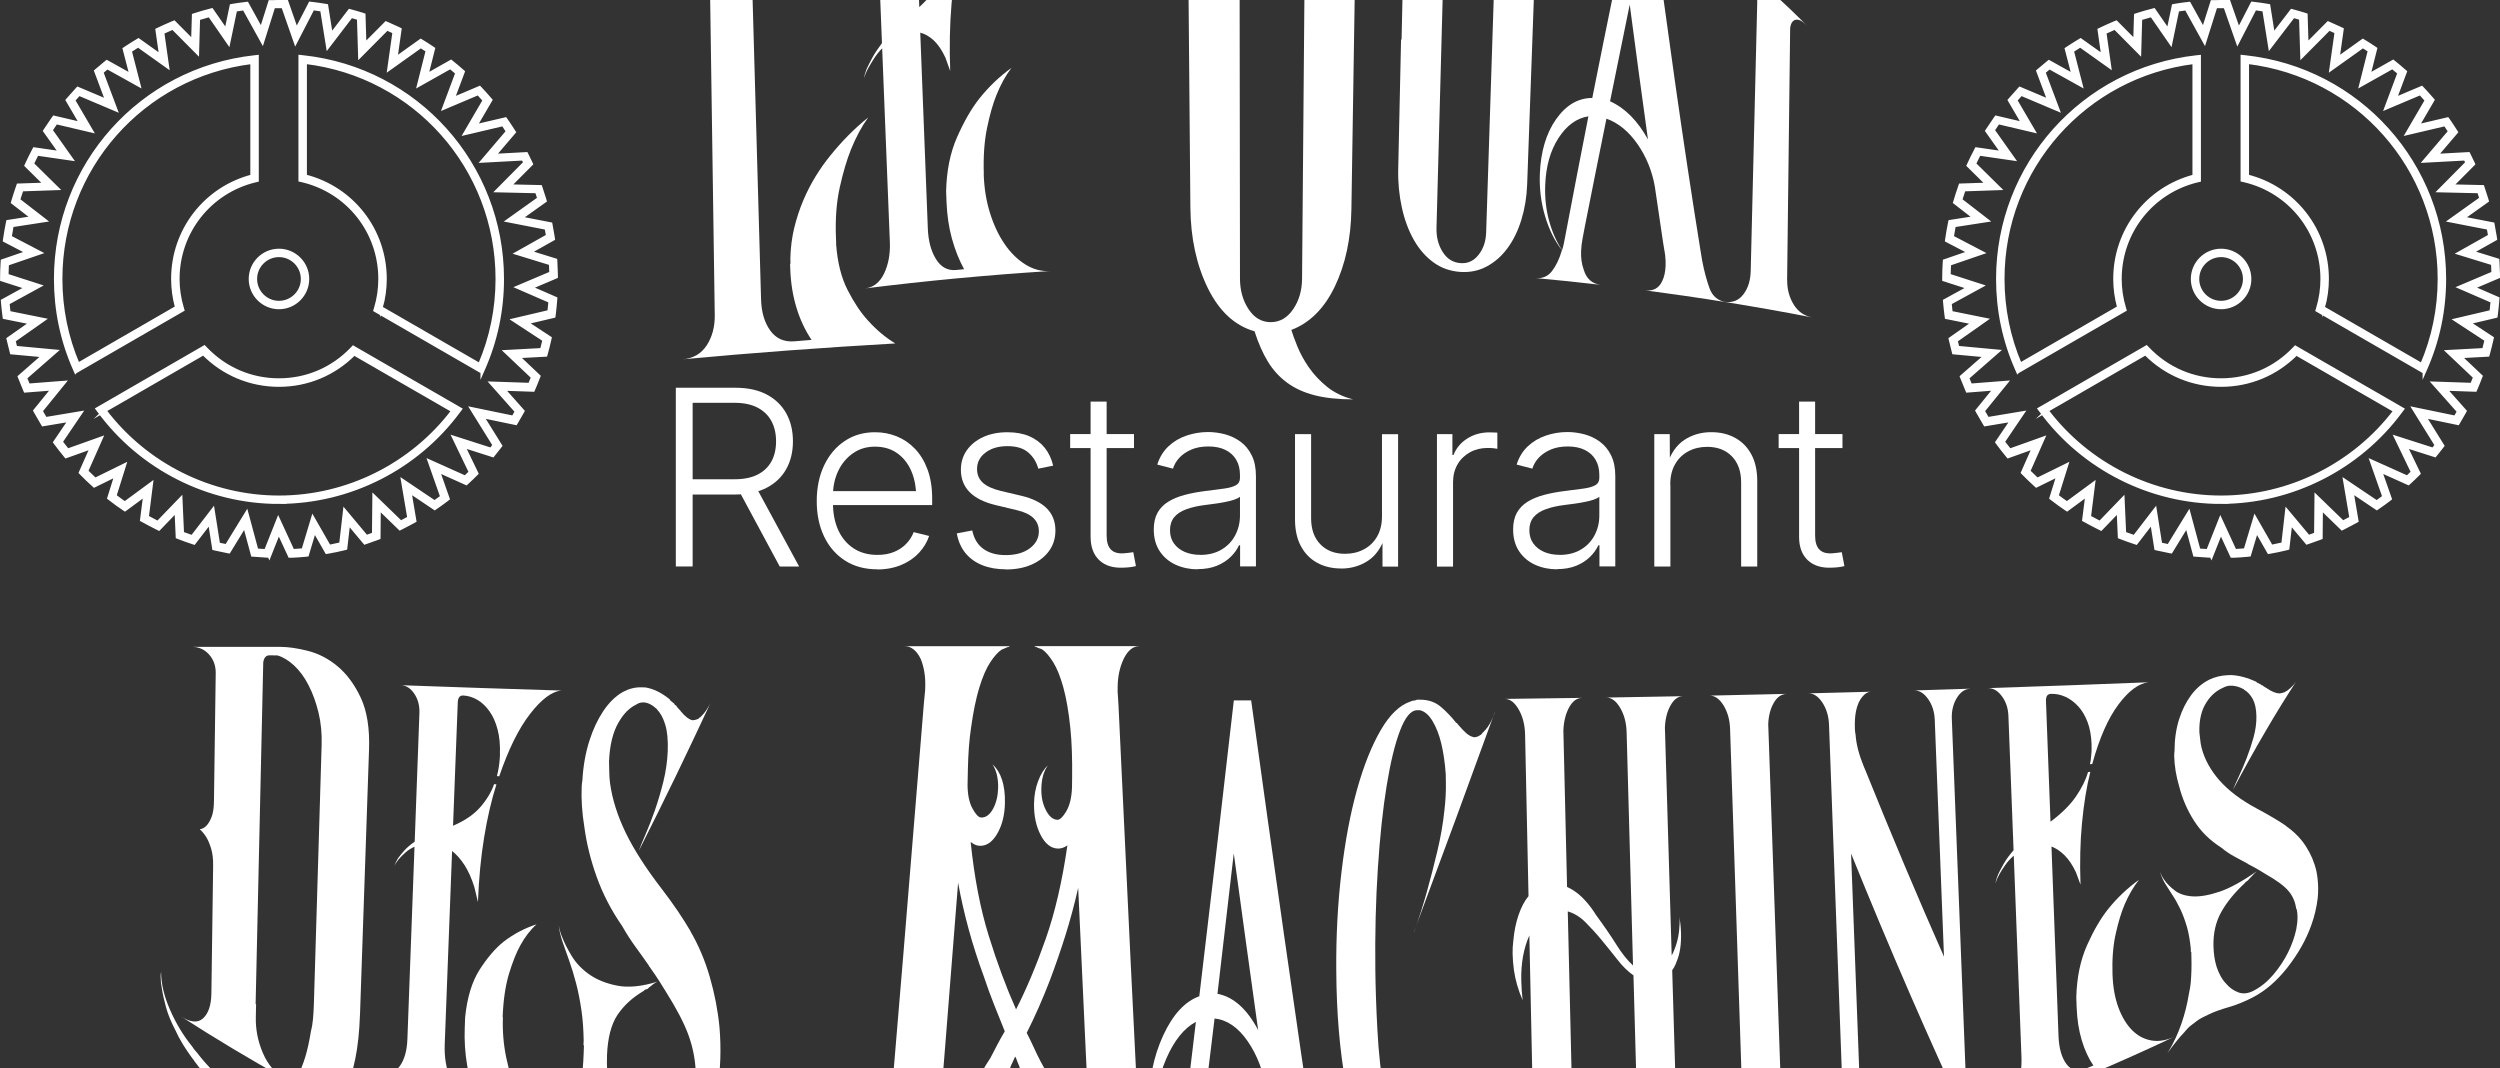 <?xml version="1.0" encoding="UTF-8"?>
<svg id="Calque_2" xmlns="http://www.w3.org/2000/svg" viewBox="0 0 386.6 165.21">
  <rect x="0" y="0" width="386.6" height="165.21" fill="#333333" stroke="none"/>
  <defs>
    <style>
      .cls-1 {
        stroke: #fff;
        stroke-miterlimit: 10;
        stroke-width: .5px;
      }

      .cls-1, .cls-2 {
        fill: #fff;
      }
    </style>
  </defs>
  <g id="Calque_1-2" data-name="Calque_1">
    <g>
      <path class="cls-1" d="M341.96,85.99h-.29c-.67-.04-1.34-.08-2.01-.14l-.28-.02-1.21-4.49-2.44,3.99-.27-.05c-.64-.12-1.23-.25-1.81-.38l-.26-.06-.63-4.01-2.42,3.15-.27-.09c-.7-.23-1.4-.48-2.07-.74l-.25-.1-.18-4.01-2.67,2.77-.26-.13c-.73-.36-1.46-.74-2.17-1.14l-.24-.13.49-3.85-3.07,2.26-.24-.16c-.67-.45-1.35-.94-2.03-1.47l-.22-.17,1.1-3.53-3.36,1.65-.2-.18c-.59-.53-1.18-1.1-1.75-1.68l-.19-.2,1.72-3.88-3.95,1.41-.18-.22c-.46-.56-.93-1.16-1.38-1.77l-.17-.23,2.31-3.41-4.14.69-.14-.23c-.33-.54-.66-1.11-.98-1.69l-.13-.24,2.74-3.38-4.24.33-.11-.26c-.24-.56-.47-1.13-.69-1.69l-.1-.26,3.71-3.25-4.92-.45-.07-.27c-.15-.55-.28-1.1-.4-1.62l-.06-.26,3.53-2.48-4.12-.83-.04-.29c-.09-.66-.16-1.34-.22-2.03l-.02-.26,3.71-2.03-3.83-1.23v-.3c0-.77.03-1.55.08-2.34l.02-.27,3.84-1.32-3.51-1.83.04-.28c.12-.82.26-1.62.41-2.37l.06-.28,3.8-.59-3.06-2.37.08-.27c.21-.71.44-1.43.69-2.14l.09-.26,4.17-.14-2.94-2.9.12-.26c.31-.68.65-1.37,1.01-2.05l.13-.25,4.01.58-2.39-3.37.15-.23c.36-.56.74-1.12,1.12-1.66l.16-.22,4.18.98-2.12-3.62.19-.22c.39-.46.81-.92,1.24-1.39l.19-.21,4.5,1.9-1.72-4.59.21-.18c.4-.35.83-.71,1.3-1.09l.21-.17,3.74,2.08-1.05-4.06.24-.16c.57-.38,1.15-.74,1.73-1.09l.23-.14,3.44,2.45-.57-4.01.27-.13c.67-.32,1.39-.64,2.12-.95l.25-.1,2.88,2.9.12-3.99.27-.09c.77-.25,1.55-.47,2.29-.66l.27-.07,2.21,3.19.8-3.83.27-.05c.6-.1,1.22-.19,1.9-.27l.27-.03,2.2,3.98,1.34-4.24h.56c.51-.03,1.02-.03,1.52-.02h.52s1.51,4.33,1.51,4.33l2.1-4.07.28.03c.63.07,1.28.17,1.98.28l.29.05.71,4.48,2.84-3.71.26.07c.54.14,1.09.31,1.69.49l.27.09.14,4.56,3.28-3.3.25.11c.51.22,1.04.46,1.64.74l.27.13-.63,4.47,3.84-2.74.23.14c.47.28.96.6,1.5.96l.24.16-1.03,4.09,3.74-2.11.21.17c.51.41,1.01.83,1.47,1.24l.21.18-1.57,4.19,4.1-1.74.19.2c.46.48.91.99,1.35,1.5l.19.22-2.34,4.01,4.61-1.08.16.22c.32.47.67.98,1.04,1.57l.16.25-3.08,3.61,4.96-.27.12.24c.18.36.36.72.53,1.09l.12.26-3.38,3.4,4.8.11.09.27c.19.54.36,1.09.53,1.64l.08.28-3.75,2.67,4.63.9.05.27c.11.56.21,1.14.31,1.77l.04.28-3.63,2.04,3.98,1.23.02.28c.04.63.06,1.29.08,2.04v.27s-3.93,1.67-3.93,1.67l3.84,1.67-.02.29c-.06.73-.13,1.47-.22,2.19l-.04.28-4.2.99,3.61,2.37-.06.27c-.16.7-.33,1.4-.52,2.09l-.08.28-4.28.23,3.21,3.04-.1.25c-.22.57-.44,1.13-.67,1.65l-.11.25-4.61-.16,3.02,3.4-.14.25c-.27.48-.54.96-.81,1.41l-.15.25-5.16-1.07,2.81,4.52-.17.22c-.28.37-.57.73-.86,1.09l-.17.21-4.51-1.44,2.03,4.2-.2.2c-.38.38-.78.77-1.23,1.18l-.2.18-4.32-1.94,1.51,4.3-.23.18c-.52.4-1.06.79-1.61,1.16l-.23.16-3.84-2.58.76,4.5-.25.14c-.59.32-1.19.64-1.79.94l-.26.13-3.21-3.11-.04,4.52-.26.1c-.56.21-1.12.41-1.66.59l-.26.09-2.52-3.01-.44,3.85-.27.07c-.82.2-1.62.37-2.39.5l-.28.05-1.89-3.3-1.11,3.71-.27.03c-.72.07-1.45.12-2.18.15h-.27s-1.69-3.65-1.69-3.65l-1.46,3.67ZM340.01,85.07c.47.04.94.07,1.41.09l1.94-4.89,2.25,4.88c.53-.03,1.06-.06,1.59-.11l1.5-4.99,2.54,4.44c.58-.11,1.18-.24,1.79-.38l.59-5.16,3.37,4.03c.36-.12.74-.26,1.11-.4l.06-5.85,4.15,4.02c.42-.21.84-.43,1.25-.66l-.98-5.79,4.95,3.33c.38-.26.75-.53,1.12-.81l-1.94-5.52,5.55,2.49c.29-.27.55-.53.81-.78l-2.59-5.38,5.77,1.85c.17-.21.34-.42.5-.64l-3.51-5.65,6.44,1.33c.17-.29.34-.59.51-.89l-3.89-4.38,5.94.2c.15-.36.3-.74.45-1.12l-4.18-3.96,5.58-.3c.13-.5.26-1,.37-1.5l-4.72-3.09,5.49-1.29c.06-.52.12-1.06.16-1.59l-5.04-2.19,5.17-2.19c-.01-.52-.03-.99-.05-1.45l-5.24-1.61,4.78-2.69c-.07-.42-.13-.81-.21-1.19l-5.95-1.16,4.81-3.43c-.11-.36-.22-.71-.34-1.06l-6.12-.14,4.3-4.34c-.09-.19-.19-.39-.28-.58l-6.31.34,3.91-4.59c-.25-.39-.48-.74-.7-1.06l-5.9,1.39,3-5.14c-.31-.35-.62-.71-.94-1.05l-5.32,2.25,2.03-5.43c-.33-.29-.67-.57-1.02-.86l-4.91,2.76,1.35-5.36c-.36-.23-.69-.45-1.01-.64l-4.94,3.52.81-5.74c-.38-.18-.74-.34-1.09-.49l-4.22,4.25-.18-5.87c-.39-.12-.76-.23-1.12-.33l-3.65,4.77-.92-5.76c-.48-.08-.93-.14-1.37-.2l-2.7,5.24-1.94-5.56c-.48-.01-.95,0-1.43,0l-1.73,5.49-2.85-5.15c-.46.06-.9.12-1.32.19l-1.07,5.13-2.96-4.28c-.56.15-1.13.31-1.7.49l-.15,5.3-3.82-3.85c-.54.23-1.06.46-1.56.7l.75,5.29-4.55-3.24c-.41.25-.83.51-1.23.78l1.37,5.32-4.91-2.73c-.3.24-.58.48-.85.71l2.19,5.82-5.71-2.42c-.29.31-.57.63-.84.94l2.78,4.75-5.48-1.29c-.27.38-.53.78-.79,1.17l3.16,4.46-5.31-.77c-.26.5-.51,1.01-.74,1.51l3.88,3.82-5.5.19c-.18.52-.35,1.05-.51,1.57l4.11,3.18-5.11.79c-.11.57-.21,1.16-.31,1.77l4.67,2.44-5.1,1.75c-.03.58-.05,1.16-.06,1.73l5.06,1.63-4.9,2.68c.04.49.09.97.15,1.45l5.4,1.09-4.62,3.25c.08.35.17.7.26,1.06l6.23.58-4.71,4.12c.15.38.3.76.46,1.13l5.54-.43-3.59,4.42c.23.41.46.81.69,1.19l5.45-.91-3.04,4.49c.33.44.67.88,1.01,1.29l5.19-1.85-2.26,5.1c.44.44.88.86,1.32,1.27l4.56-2.24-1.5,4.79c.51.39,1.02.76,1.53,1.11l4.12-3.03-.65,5.18c.54.3,1.08.58,1.63.86l3.57-3.7.24,5.36c.49.19,1,.37,1.51.54l3.22-4.19.84,5.33c.4.09.81.18,1.24.26l3.13-5.11,1.55,5.76ZM343.47,77.68c-10.94,0-21.35-5.27-27.84-14.09l-.27-.36,16.57-9.57.22.23c2.98,3.13,7,4.86,11.31,4.86s8.3-1.71,11.27-4.82l.22-.23,16.58,9.57-.27.36c-6.5,8.79-16.89,14.04-27.81,14.04ZM316.55,63.48c6.36,8.4,16.39,13.4,26.92,13.4s20.52-4.98,26.88-13.35l-15.25-8.8c-3.11,3.12-7.22,4.84-11.64,4.84s-8.57-1.73-11.68-4.88l-15.24,8.8ZM374.88,57.54l-16.56-9.56.09-.31c.45-1.47.67-3,.67-4.54,0-7.29-4.95-13.54-12.04-15.2l-.31-.07V8.74l.45.05c17.58,1.88,30.84,16.65,30.84,34.35,0,4.87-.99,9.58-2.96,14l-.18.41ZM359.27,47.6l15.23,8.79c1.8-4.2,2.71-8.65,2.71-13.26,0-17.14-12.72-31.46-29.67-33.49v17.59c7.29,1.86,12.35,8.35,12.35,15.91,0,1.51-.21,3.01-.62,4.47ZM312.03,57.49l-.18-.41c-1.95-4.4-2.93-9.1-2.93-13.94,0-17.65,13.21-32.41,30.73-34.34l.45-.05v19.14l-.31.07c-7.03,1.7-11.94,7.94-11.94,15.17,0,1.52.22,3.03.66,4.48l.09.31-16.57,9.57ZM339.29,9.65c-16.89,2.08-29.56,16.39-29.56,33.48,0,4.58.9,9.02,2.68,13.2l15.23-8.8c-.4-1.44-.6-2.92-.6-4.41,0-7.51,5.02-13.99,12.25-15.88V9.65ZM343.47,47.57c-2.44,0-4.43-1.99-4.43-4.43s1.99-4.43,4.43-4.43,4.43,1.99,4.43,4.43-1.99,4.43-4.43,4.43ZM343.47,39.51c-2,0-3.63,1.63-3.63,3.63s1.63,3.63,3.63,3.63,3.63-1.63,3.63-3.63-1.63-3.63-3.63-3.63Z"/>
      <path class="cls-1" d="M41.63,85.99h-.29c-.67-.04-1.34-.08-2.01-.14l-.28-.02-1.21-4.49-2.44,3.99-.27-.05c-.64-.12-1.23-.25-1.81-.38l-.26-.06-.63-4.01-2.42,3.15-.27-.09c-.7-.23-1.4-.48-2.07-.74l-.25-.1-.18-4.01-2.67,2.77-.26-.13c-.73-.36-1.46-.74-2.17-1.14l-.24-.13.49-3.85-3.07,2.26-.24-.16c-.67-.45-1.35-.94-2.03-1.47l-.22-.17,1.1-3.53-3.36,1.65-.2-.18c-.59-.53-1.18-1.1-1.75-1.68l-.19-.2,1.72-3.88-3.95,1.41-.18-.22c-.46-.56-.93-1.16-1.38-1.77l-.17-.23,2.31-3.41-4.14.69-.14-.23c-.33-.54-.66-1.11-.98-1.69l-.13-.24,2.74-3.38-4.24.33-.11-.26c-.24-.56-.47-1.13-.69-1.69l-.1-.26,3.71-3.25-4.92-.45-.07-.27c-.15-.55-.28-1.1-.4-1.62l-.06-.26,3.53-2.48-4.12-.83-.04-.29c-.09-.66-.16-1.34-.22-2.03l-.02-.26,3.71-2.03-3.83-1.23v-.3c0-.77.03-1.55.08-2.34l.02-.27,3.84-1.32-3.51-1.83.04-.28c.12-.82.26-1.62.41-2.37l.06-.28,3.8-.59-3.06-2.37.08-.27c.21-.71.44-1.43.69-2.14l.09-.26,4.17-.14-2.94-2.9.12-.26c.31-.68.65-1.37,1.01-2.05l.13-.25,4.01.58-2.39-3.37.15-.23c.36-.56.74-1.12,1.12-1.66l.16-.22,4.18.98-2.12-3.62.19-.22c.39-.46.81-.92,1.24-1.39l.19-.21,4.5,1.9-1.72-4.59.21-.18c.4-.35.83-.71,1.3-1.09l.21-.17,3.74,2.08-1.05-4.06.24-.16c.57-.38,1.15-.74,1.73-1.09l.23-.14,3.44,2.45-.57-4.01.27-.13c.67-.32,1.39-.64,2.12-.95l.25-.1,2.88,2.9.12-3.99.27-.09c.77-.25,1.55-.47,2.29-.66l.27-.07,2.21,3.19.8-3.83.27-.05c.6-.1,1.22-.19,1.9-.27l.27-.03,2.2,3.98,1.34-4.24h.56c.51-.03,1.02-.03,1.52-.02h.52s1.51,4.33,1.51,4.33l2.1-4.07.28.03c.63.07,1.28.17,1.98.28l.29.05.71,4.48,2.84-3.71.26.07c.54.14,1.09.31,1.69.49l.27.09.14,4.56,3.28-3.3.25.11c.51.22,1.04.46,1.64.74l.27.13-.63,4.47,3.84-2.74.23.14c.47.28.96.6,1.5.96l.24.16-1.03,4.09,3.74-2.11.21.17c.51.41,1.01.83,1.47,1.24l.21.18-1.57,4.19,4.1-1.74.19.2c.46.48.91.99,1.35,1.5l.19.22-2.34,4.01,4.61-1.08.16.22c.32.47.67.98,1.04,1.57l.16.25-3.08,3.61,4.96-.27.12.24c.18.36.36.72.53,1.09l.12.26-3.38,3.4,4.8.11.09.27c.19.54.36,1.09.53,1.64l.08.28-3.75,2.67,4.63.9.05.27c.11.56.21,1.14.31,1.77l.04.28-3.63,2.04,3.98,1.23.02.28c.04.63.06,1.29.08,2.04v.27s-3.93,1.67-3.93,1.67l3.84,1.67-.02.29c-.06.73-.13,1.47-.22,2.19l-.04.28-4.2.99,3.61,2.37-.06.27c-.16.7-.33,1.4-.52,2.09l-.08.28-4.28.23,3.21,3.04-.1.25c-.22.57-.44,1.13-.67,1.65l-.11.25-4.61-.16,3.02,3.4-.14.25c-.27.48-.54.96-.81,1.41l-.15.25-5.16-1.07,2.81,4.52-.17.22c-.28.37-.57.73-.86,1.09l-.17.21-4.51-1.44,2.03,4.2-.2.2c-.38.38-.78.77-1.23,1.18l-.2.18-4.32-1.94,1.51,4.3-.23.18c-.52.4-1.06.79-1.61,1.16l-.23.16-3.84-2.58.76,4.5-.25.14c-.59.32-1.19.64-1.79.94l-.26.13-3.21-3.11-.04,4.52-.26.1c-.56.21-1.12.41-1.66.59l-.26.09-2.52-3.01-.44,3.85-.27.07c-.82.2-1.62.37-2.39.5l-.28.05-1.89-3.3-1.11,3.71-.27.03c-.72.07-1.45.12-2.18.15h-.27s-1.69-3.65-1.69-3.65l-1.46,3.67ZM39.68,85.07c.47.04.94.07,1.41.09l1.94-4.89,2.25,4.88c.53-.03,1.06-.06,1.59-.11l1.5-4.99,2.54,4.44c.58-.11,1.18-.24,1.79-.38l.59-5.16,3.37,4.03c.36-.12.74-.26,1.11-.4l.06-5.85,4.15,4.02c.42-.21.84-.43,1.25-.66l-.98-5.79,4.95,3.33c.38-.26.75-.53,1.12-.81l-1.94-5.52,5.55,2.49c.29-.27.55-.53.81-.78l-2.59-5.38,5.77,1.85c.17-.21.34-.42.5-.64l-3.51-5.65,6.44,1.33c.17-.29.34-.59.51-.89l-3.89-4.38,5.94.2c.15-.36.3-.74.45-1.12l-4.18-3.96,5.58-.3c.13-.5.26-1,.37-1.5l-4.72-3.09,5.49-1.29c.06-.52.12-1.06.16-1.59l-5.04-2.19,5.17-2.19c-.01-.52-.03-.99-.05-1.45l-5.24-1.61,4.78-2.69c-.07-.42-.13-.81-.21-1.19l-5.95-1.16,4.81-3.43c-.11-.36-.22-.71-.34-1.06l-6.12-.14,4.3-4.34c-.09-.19-.19-.39-.28-.58l-6.31.34,3.91-4.59c-.25-.39-.48-.74-.7-1.06l-5.9,1.39,3-5.14c-.31-.35-.62-.71-.94-1.05l-5.32,2.25,2.03-5.43c-.33-.29-.67-.57-1.02-.86l-4.91,2.76,1.35-5.36c-.36-.23-.69-.45-1.01-.64l-4.94,3.52.81-5.74c-.38-.18-.74-.34-1.09-.49l-4.22,4.25-.18-5.87c-.39-.12-.76-.23-1.12-.33l-3.65,4.77-.92-5.76c-.48-.08-.93-.14-1.37-.2l-2.7,5.24-1.94-5.56c-.48-.01-.95,0-1.43,0l-1.73,5.49-2.85-5.15c-.46.06-.9.12-1.32.19l-1.07,5.13-2.96-4.28c-.56.15-1.13.31-1.7.49l-.15,5.3-3.82-3.85c-.54.23-1.06.46-1.56.7l.75,5.29-4.55-3.24c-.41.25-.83.51-1.23.78l1.37,5.32-4.91-2.73c-.3.24-.58.48-.85.71l2.19,5.82-5.71-2.42c-.29.31-.57.63-.84.94l2.78,4.75-5.48-1.29c-.27.38-.53.78-.79,1.17l3.16,4.46-5.31-.77c-.26.5-.51,1.01-.74,1.51l3.88,3.82-5.5.19c-.18.52-.35,1.05-.51,1.57l4.11,3.18-5.11.79c-.11.57-.21,1.16-.31,1.77l4.67,2.44-5.1,1.75c-.03.58-.05,1.16-.06,1.73l5.06,1.63-4.9,2.68c.04.49.09.97.15,1.45l5.4,1.09-4.62,3.25c.08.35.17.7.26,1.06l6.23.58-4.71,4.12c.15.38.3.76.46,1.13l5.54-.43-3.59,4.42c.23.41.46.81.69,1.19l5.45-.91-3.04,4.49c.33.44.67.88,1.01,1.29l5.19-1.85-2.26,5.1c.44.44.88.86,1.32,1.27l4.56-2.24-1.5,4.79c.51.39,1.02.76,1.53,1.11l4.12-3.03-.65,5.18c.54.3,1.08.58,1.63.86l3.57-3.7.24,5.36c.49.19,1,.37,1.51.54l3.22-4.19.84,5.33c.4.09.81.18,1.24.26l3.13-5.11,1.55,5.76ZM43.14,77.68c-10.94,0-21.35-5.27-27.84-14.09l-.27-.36,16.57-9.57.22.23c2.98,3.13,7,4.86,11.31,4.86s8.3-1.71,11.27-4.82l.22-.23,16.58,9.57-.27.36c-6.5,8.79-16.89,14.04-27.81,14.04ZM16.22,63.48c6.36,8.4,16.39,13.4,26.92,13.4s20.52-4.98,26.88-13.35l-15.25-8.8c-3.11,3.12-7.22,4.84-11.64,4.84s-8.57-1.73-11.68-4.88l-15.24,8.8ZM74.55,57.54l-16.56-9.56.09-.31c.45-1.47.67-3,.67-4.54,0-7.29-4.95-13.54-12.04-15.2l-.31-.07V8.74l.45.05c17.58,1.88,30.84,16.65,30.84,34.35,0,4.87-.99,9.58-2.96,14l-.18.41ZM58.94,47.6l15.23,8.79c1.8-4.2,2.71-8.65,2.71-13.26,0-17.14-12.72-31.46-29.67-33.49v17.59c7.29,1.86,12.35,8.35,12.35,15.91,0,1.51-.21,3.01-.62,4.47ZM11.7,57.49l-.18-.41c-1.95-4.4-2.93-9.1-2.93-13.94,0-17.65,13.21-32.41,30.73-34.34l.45-.05v19.14l-.31.07c-7.03,1.7-11.94,7.94-11.94,15.17,0,1.52.22,3.03.66,4.48l.09.31-16.57,9.57ZM38.96,9.65c-16.89,2.08-29.56,16.39-29.56,33.48,0,4.58.9,9.02,2.68,13.2l15.23-8.8c-.4-1.44-.6-2.92-.6-4.41,0-7.51,5.02-13.99,12.25-15.88V9.65ZM43.14,47.57c-2.44,0-4.43-1.99-4.43-4.43s1.99-4.43,4.43-4.43,4.43,1.99,4.43,4.43-1.99,4.43-4.43,4.43ZM43.14,39.51c-2,0-3.63,1.63-3.63,3.63s1.63,3.63,3.63,3.63,3.63-1.63,3.63-3.63-1.63-3.63-3.63-3.63Z"/>
      <g>
        <path class="cls-2" d="M104.51,87.61v-27.65h9.2c1.92,0,3.54.35,4.86,1.05,1.32.7,2.33,1.67,3.02,2.92.69,1.25,1.03,2.69,1.03,4.32s-.35,3.06-1.04,4.3c-.69,1.23-1.7,2.19-3.03,2.88-1.33.69-2.95,1.04-4.87,1.04h-7.72v-2.36h7.66c1.41,0,2.59-.24,3.53-.72.95-.48,1.66-1.16,2.14-2.03.48-.87.72-1.91.72-3.11s-.24-2.25-.72-3.14-1.2-1.58-2.15-2.08c-.95-.49-2.13-.74-3.54-.74h-6.49v25.31h-2.6ZM120.58,87.61l-6.72-12.49h2.95l6.77,12.49h-3.01Z"/>
        <path class="cls-2" d="M135.67,88.04c-1.92,0-3.58-.45-4.98-1.34-1.4-.9-2.49-2.14-3.25-3.73-.76-1.59-1.14-3.42-1.14-5.48s.38-3.92,1.14-5.52c.76-1.6,1.82-2.86,3.18-3.77,1.36-.91,2.92-1.36,4.69-1.36,1.19,0,2.31.21,3.37.64,1.06.43,2,1.07,2.82,1.93.82.86,1.47,1.93,1.94,3.21.47,1.28.71,2.77.71,4.48v1h-16.27v-2.15h14.92l-1.13.8c0-1.48-.26-2.8-.77-3.96-.51-1.16-1.24-2.07-2.19-2.73-.95-.66-2.08-.99-3.39-.99s-2.44.34-3.41,1.02c-.98.68-1.74,1.59-2.28,2.72-.54,1.13-.82,2.39-.82,3.78v1.21c0,1.61.28,3.01.83,4.21.56,1.2,1.35,2.13,2.38,2.8,1.03.67,2.25,1,3.65,1,.98,0,1.84-.15,2.59-.46.75-.31,1.38-.73,1.89-1.27.51-.54.89-1.13,1.14-1.79l2.39.59c-.31.94-.83,1.81-1.56,2.6-.73.79-1.64,1.42-2.74,1.88-1.1.46-2.34.7-3.72.7Z"/>
        <path class="cls-2" d="M155.56,88.04c-1.37,0-2.59-.21-3.66-.64-1.06-.43-1.93-1.05-2.61-1.88-.67-.83-1.12-1.84-1.33-3.04l2.39-.45c.26,1.26.83,2.21,1.72,2.85.88.64,2.03.96,3.44.96,1.56,0,2.8-.35,3.74-1.05.93-.7,1.4-1.57,1.4-2.62,0-.84-.29-1.53-.85-2.07-.57-.54-1.41-.94-2.52-1.2l-3.34-.8c-1.78-.43-3.12-1.1-4.01-2.01-.89-.91-1.34-2.06-1.34-3.46,0-1.14.31-2.14.93-3.02.62-.87,1.47-1.55,2.55-2.04,1.08-.49,2.32-.73,3.72-.73,1.31,0,2.45.21,3.41.63.96.42,1.75,1.02,2.37,1.79.61.77,1.04,1.69,1.29,2.75l-2.3.46c-.27-1.01-.79-1.85-1.55-2.5-.76-.66-1.83-.98-3.22-.98s-2.5.33-3.38.99c-.88.66-1.32,1.51-1.32,2.55,0,.87.3,1.57.9,2.12.6.54,1.52.96,2.76,1.26l3.21.76c1.76.42,3.07,1.08,3.94,1.97.87.89,1.31,2.02,1.31,3.4,0,1.19-.32,2.23-.97,3.14-.65.9-1.55,1.61-2.7,2.12s-2.48.76-3.99.76Z"/>
        <path class="cls-2" d="M175.36,67.12v2.17h-9.87v-2.17h9.87ZM168.64,62.1h2.49v20.73c0,.98.22,1.7.66,2.15.44.46,1.12.65,2.03.58.2-.01.43-.03.7-.07.27-.03.51-.06.73-.1l.41,2.15c-.27.07-.58.13-.91.17s-.66.06-.98.07c-1.62.09-2.88-.3-3.78-1.15-.9-.85-1.34-2.06-1.34-3.62v-20.91Z"/>
        <path class="cls-2" d="M185.23,88.04c-1.25,0-2.39-.24-3.42-.71-1.03-.47-1.86-1.17-2.47-2.09-.61-.92-.92-2.04-.92-3.37,0-1.03.2-1.89.58-2.58.39-.69.94-1.26,1.65-1.7.71-.44,1.55-.79,2.52-1.05.97-.26,2.04-.46,3.22-.61,1.16-.15,2.14-.28,2.93-.38.79-.11,1.39-.28,1.81-.52.42-.24.62-.62.62-1.12v-.45c0-.92-.19-1.7-.58-2.36-.38-.66-.94-1.16-1.66-1.52-.72-.36-1.61-.54-2.64-.54s-1.86.16-2.61.47c-.75.32-1.36.73-1.85,1.24-.48.51-.82,1.08-1.02,1.72l-2.43-.63c.37-1.15.95-2.09,1.74-2.83.79-.74,1.72-1.29,2.78-1.65,1.06-.36,2.18-.55,3.34-.55.87,0,1.74.12,2.62.35.88.24,1.68.62,2.39,1.14.72.53,1.3,1.22,1.73,2.1.44.87.66,1.95.66,3.22v13.97h-2.45v-3.27h-.17c-.29.63-.71,1.23-1.28,1.79-.57.56-1.28,1.02-2.12,1.37-.85.35-1.85.53-3,.53ZM185.6,85.81c1.27,0,2.37-.27,3.29-.82.92-.54,1.63-1.28,2.12-2.21.49-.93.74-1.95.74-3.06v-2.91c-.17.16-.46.31-.86.45-.4.14-.87.26-1.39.36-.53.11-1.06.2-1.6.27-.54.07-1.05.14-1.52.2-1.14.14-2.12.36-2.93.66-.82.3-1.44.71-1.87,1.23-.43.52-.65,1.19-.65,2s.2,1.49.61,2.06c.41.57.96,1,1.67,1.31.71.3,1.5.45,2.39.45Z"/>
        <path class="cls-2" d="M207.38,87.91c-1.39,0-2.62-.29-3.69-.88-1.08-.59-1.92-1.45-2.52-2.58-.61-1.13-.91-2.51-.91-4.13v-13.19h2.49v13.01c0,1.71.48,3.05,1.43,4.03.95.98,2.23,1.47,3.82,1.47,1.08,0,2.05-.23,2.91-.69.87-.46,1.55-1.12,2.05-1.99.5-.87.75-1.91.75-3.13v-12.69h2.49v20.48h-2.41v-4.79h.45c-.58,1.79-1.48,3.09-2.7,3.89-1.22.8-2.6,1.2-4.15,1.2Z"/>
        <path class="cls-2" d="M222.21,87.61v-20.48h2.39v3.23h.17c.41-1.05,1.11-1.9,2.12-2.54,1-.64,2.15-.96,3.45-.96.2,0,.41,0,.64.02.23.01.42.02.57.02v2.5c-.09-.02-.27-.05-.55-.08-.28-.03-.58-.05-.92-.05-1.03,0-1.95.22-2.76.67s-1.46,1.06-1.92,1.86c-.46.79-.7,1.71-.7,2.76v13.06h-2.49Z"/>
        <path class="cls-2" d="M240.8,88.04c-1.25,0-2.39-.24-3.42-.71-1.03-.47-1.86-1.17-2.47-2.09-.61-.92-.92-2.04-.92-3.37,0-1.03.2-1.89.58-2.58.39-.69.94-1.26,1.65-1.7.71-.44,1.55-.79,2.52-1.05.97-.26,2.04-.46,3.22-.61,1.16-.15,2.14-.28,2.93-.38.79-.11,1.39-.28,1.81-.52.42-.24.62-.62.62-1.12v-.45c0-.92-.19-1.7-.58-2.36-.38-.66-.94-1.16-1.66-1.52-.72-.36-1.61-.54-2.64-.54s-1.86.16-2.61.47c-.75.32-1.36.73-1.85,1.24-.48.51-.82,1.08-1.02,1.72l-2.43-.63c.37-1.15.95-2.09,1.74-2.83.79-.74,1.72-1.29,2.78-1.65,1.06-.36,2.18-.55,3.34-.55.87,0,1.74.12,2.62.35.88.24,1.68.62,2.39,1.14.72.53,1.3,1.22,1.73,2.1.44.87.66,1.95.66,3.22v13.97h-2.45v-3.27h-.17c-.29.63-.71,1.23-1.28,1.79-.57.56-1.28,1.02-2.12,1.37-.85.35-1.85.53-3,.53ZM241.17,85.81c1.27,0,2.37-.27,3.29-.82.92-.54,1.63-1.28,2.12-2.21.49-.93.74-1.95.74-3.06v-2.91c-.17.16-.46.31-.86.45-.4.14-.87.26-1.39.36-.53.11-1.06.2-1.6.27-.54.07-1.05.14-1.52.2-1.14.14-2.12.36-2.93.66-.82.3-1.44.71-1.87,1.23-.43.52-.65,1.19-.65,2s.2,1.49.61,2.06c.41.57.96,1,1.67,1.31.71.3,1.5.45,2.39.45Z"/>
        <path class="cls-2" d="M258.31,74.92v12.69h-2.49v-20.48h2.39l.02,4.79h-.45c.57-1.78,1.46-3.07,2.67-3.88,1.21-.8,2.6-1.21,4.17-1.21,1.4,0,2.63.29,3.7.88,1.07.59,1.91,1.44,2.51,2.56.61,1.12.91,2.5.91,4.15v13.19h-2.49v-13.01c0-1.71-.48-3.05-1.43-4.03-.95-.98-2.23-1.47-3.82-1.47-1.08,0-2.05.23-2.91.69-.87.46-1.55,1.12-2.05,1.99-.5.87-.75,1.91-.75,3.14Z"/>
        <path class="cls-2" d="M284.92,67.12v2.17h-9.87v-2.17h9.87ZM278.2,62.1h2.49v20.73c0,.98.22,1.7.66,2.15.44.46,1.12.65,2.03.58.2-.01.43-.03.7-.07.27-.03.51-.06.73-.1l.41,2.15c-.27.07-.58.13-.91.17s-.66.06-.98.07c-1.62.09-2.88-.3-3.78-1.15-.9-.85-1.34-2.06-1.34-3.62v-20.91Z"/>
      </g>
      <g>
        <path class="cls-2" d="M129.29,37.68c.21,2.88.8,5.25,1.78,7.16.98,1.92,2.02,3.49,3.13,4.7,1.3,1.45,2.72,2.65,4.25,3.57-11.05.63-22.01,1.44-32.85,2.45,1.6-.15,2.83-.84,3.69-2.16.85-1.31,1.26-2.88,1.24-4.63-.24-16.28-.47-32.55-.71-48.83-.02-1.13-.33-1.8-.94-1.95-.61-.15-1.33.25-2.18,1.19,3.98-4.39,8.22-8.41,12.66-12.05-.86.71-1.59,1.72-2.18,3.01-.59,1.29-.92,2.53-.97,3.72.49,17.48.99,34.97,1.48,52.45.06,1.97.52,3.54,1.41,4.79.89,1.24,2.14,1.82,3.76,1.68.88-.08,1.76-.15,2.64-.22-1.01-1.5-1.79-3.17-2.35-5.03-.56-1.86-.87-3.81-.94-5.87,0-.27-.02-.53-.03-.8.04-.07.07-.13.06-.19,0-.24-.02-.47-.02-.71.04-1.67.24-3.25.61-4.76.37-1.5.84-2.92,1.4-4.24.56-1.32,1.2-2.56,1.91-3.71.71-1.15,1.45-2.2,2.22-3.14,1.76-2.2,3.72-4.2,5.9-5.95-1,1.38-1.89,3.03-2.67,4.96-.65,1.63-1.23,3.58-1.73,5.86-.51,2.28-.7,4.85-.59,7.74.01.31.02.63.04.94Z"/>
        <path class="cls-2" d="M152.12,26.96c.08,2.18.4,4.17.98,6,.57,1.83,1.32,3.41,2.24,4.76.92,1.35,1.99,2.4,3.21,3.17,1.22.76,2.5,1.11,3.87,1.02-9.63.61-19.2,1.51-28.63,2.69,1.29-.16,2.26-.92,2.93-2.31.66-1.39.96-3,.89-4.81-.4-10-.79-20-1.19-30.01-.51.52-.94,1.07-1.3,1.64-.36.57-.65,1.06-.88,1.47-.27.5-.49,1.01-.66,1.54.08-.43.23-.91.44-1.46.22-.48.51-1.05.87-1.72.36-.67.86-1.42,1.5-2.27-.27-6.69-.53-13.38-.8-20.07-.05-1.14-.38-1.98-1-2.49-.62-.52-1.33-.55-2.12-.1,8.07-4.57,16.59-8.16,25.35-10.74-1.57.61-3.19,2.43-4.86,5.38-1.67,2.96-3.07,6.83-4.19,11.56-.12.04-.25.08-.37.12.04-.16.06-.28.06-.35,0-.07.02-.19.06-.35.11-.98.16-1.87.13-2.66,0-.07,0-.14,0-.22-.05-1.44-.27-2.65-.65-3.64-.38-.98-.89-1.74-1.5-2.26-.62-.52-1.3-.82-2.05-.9-.75-.08-1.51.05-2.28.4-.53.24-.78.74-.75,1.5.25,6.42.49,12.83.74,19.25,1.75-1.65,3.09-3.26,4.02-4.86.93-1.59,1.57-3.1,1.91-4.52.12-.04.25-.08.37-.12-.6,2.74-1.03,5.72-1.31,8.97-.28,3.25-.34,6.71-.21,10.4-.28-.79-.52-1.48-.74-2.06-.53-1.14-1.13-2.03-1.79-2.65-.66-.62-1.36-1.02-2.1-1.21.39,10.09.78,20.18,1.17,30.27.07,1.94.5,3.52,1.27,4.76.77,1.24,1.81,1.8,3.11,1.67.41-.04.82-.08,1.23-.12-.78-1.43-1.41-3.01-1.89-4.76-.48-1.75-.75-3.64-.83-5.69-.02-.53-.04-1.06-.06-1.59.07-3.2.64-5.99,1.7-8.39,1.06-2.4,2.2-4.39,3.43-5.95,1.46-1.83,3.12-3.42,4.96-4.74-.91,1.21-1.68,2.62-2.32,4.22-.55,1.36-1.03,3.06-1.45,5.11-.42,2.05-.58,4.41-.49,7.09Z"/>
        <path class="cls-2" d="M199.69,51.02c.19.63.5,1.48.93,2.54.43,1.06,1.02,2.15,1.78,3.25.76,1.1,1.7,2.1,2.82,3.01,1.12.9,2.47,1.55,4.04,1.94-2.35,0-4.35-.22-6.01-.65-1.65-.43-3.07-1.08-4.24-1.95-1.17-.87-2.16-1.95-2.95-3.25-.79-1.3-1.48-2.86-2.06-4.68-3.05-.87-5.45-3.09-7.21-6.65-1.75-3.56-2.67-7.73-2.71-12.52-.15-17.05-.29-34.09-.44-51.14-.02-2.67.25-5.22.84-7.66.58-2.43,1.44-4.58,2.59-6.4,1.15-1.83,2.54-3.28,4.17-4.33,1.63-1.05,3.49-1.55,5.55-1.48,2.06.07,3.92.7,5.57,1.85,1.65,1.16,3.03,2.69,4.13,4.58,1.1,1.89,1.93,4.06,2.5,6.51.56,2.45.82,5,.78,7.65-.26,16.9-.52,33.79-.79,50.69-.07,4.59-.93,8.57-2.56,11.97-1.63,3.4-3.88,5.64-6.75,6.73ZM191.75,43.07c0,1.81.44,3.39,1.32,4.73.88,1.34,2.01,2.01,3.42,2.02,1.41,0,2.56-.66,3.47-1.98.91-1.33,1.37-2.89,1.39-4.7.2-24.4.41-48.8.61-73.19.02-1.89-.46-3.53-1.42-4.93-.96-1.4-2.21-2.14-3.74-2.19-1.53-.05-2.77.61-3.72,1.95-.95,1.34-1.42,2.96-1.42,4.86.03,24.48.06,48.97.09,73.45Z"/>
        <path class="cls-2" d="M241.05-22.08c-.83-.35-1.55-.25-2.14.31-.6.56-.94,1.41-1.03,2.54-.57,15.92-1.14,31.84-1.72,47.75-.07,1.94-.37,3.75-.89,5.45-.52,1.7-1.23,3.16-2.13,4.38-.89,1.22-1.96,2.17-3.2,2.84-1.24.67-2.61.96-4.12.86-1.56-.11-2.93-.59-4.13-1.46-1.2-.87-2.21-2.02-3.03-3.45-.82-1.43-1.45-3.1-1.87-5.01-.42-1.91-.62-3.91-.57-5.98.15-6.68.29-13.36.44-20.04.03,0,.05,0,.08,0,.22-10.21.45-20.43.67-30.64.03-1.3-.27-2.5-.89-3.59-.63-1.08-1.38-1.71-2.26-1.86,4.28.74,8.52,1.71,12.71,2.91-.81-.23-1.53-.01-2.13.66-.61.68-.98,1.61-1.12,2.79-.53,19.61-1.05,39.22-1.58,58.83-.04,1.44.28,2.69.96,3.76.68,1.07,1.6,1.64,2.77,1.72,1.12.08,2.04-.35,2.78-1.29.74-.94,1.13-2.1,1.17-3.5.61-18.95,1.23-37.9,1.84-56.85.04-1.25-.22-2.43-.8-3.55-.57-1.11-1.29-1.81-2.15-2.07,4.17,1.26,8.29,2.74,12.32,4.45Z"/>
        <path class="cls-2" d="M263.21,40.24c.32,1.68.71,3.13,1.16,4.36.45,1.23,1.32,1.93,2.58,2.13-4.17-.67-8.37-1.28-12.6-1.84,1.28.17,2.18-.31,2.7-1.43.31-.64.48-1.43.52-2.37.02-.5,0-1.07-.08-1.71-.1-.58-.19-1.17-.29-1.76-.02-.13-.04-.26-.06-.39-.42-2.77-.83-5.57-1.24-8.4-.43-2.42-1.32-4.59-2.67-6.54-1.35-1.94-2.95-3.28-4.81-3.94-1.11,5.46-2.22,11.02-3.34,16.68-.12.63-.24,1.27-.36,1.9-.12.67-.2,1.31-.22,1.93-.04,1.03.09,1.97.4,2.83.42,1.43,1.31,2.2,2.65,2.36-3.35-.39-6.71-.74-10.09-1.05,1.06.1,1.91-.26,2.54-1.08.63-.81,1.15-1.89,1.54-3.24-1.11-1.4-1.98-3.14-2.6-5.22-.63-2.08-.9-4.27-.82-6.55.13-3.41.96-6.27,2.51-8.47,1.55-2.2,3.42-3.29,5.6-3.29,2.17-10.92,4.33-21.45,6.46-31.55.87.48,1.73.98,2.58,1.48,2.49,19,4.99,36.89,7.65,53.38.1.59.19,1.18.29,1.77ZM245.62,17.99c-1.8.28-3.35,1.4-4.61,3.35-1.27,1.95-1.96,4.42-2.06,7.32-.07,1.91.13,3.74.6,5.47.47,1.73,1.14,3.25,2.01,4.55.11-.33.19-.64.25-.91.06-.27.12-.58.18-.92,1.21-6.4,2.43-12.69,3.64-18.86ZM248.97,15.66c2.37,1.06,4.31,3.07,5.87,5.9-.95-6.79-1.88-13.74-2.82-20.85-1.01,4.89-2.02,9.88-3.04,14.95Z"/>
        <path class="cls-2" d="M276.37,43.31c-.02,1.37.31,2.64.99,3.76.68,1.12,1.65,1.78,2.89,2.02-4.51-.88-9.06-1.68-13.65-2.42,1.27.2,2.26-.19,2.99-1.14.73-.95,1.1-2.14,1.14-3.62.34-13.86.68-27.72,1.01-41.57.02-.93-.22-1.95-.73-3.07-.51-1.12-1.12-1.99-1.85-2.57,3.54,2.84,6.95,5.91,10.21,9.21-.67-.68-1.23-.96-1.7-.85-.47.11-.75.55-.84,1.29-.16,12.99-.31,25.98-.47,38.96Z"/>
      </g>
      <g>
        <path class="cls-2" d="M55.66,157.01c-.17,5.06-.96,8.99-2.35,11.65-1.39,2.66-3.08,4.35-5.06,5.08-1.99.73-4.12.66-6.39-.15-1.56-.53-3.06-1.3-4.5-2.28-.66-.44-1.29-.93-1.89-1.45-.82-.68-1.57-1.37-2.24-2.07-.67-.71-1.3-1.4-1.9-2.08-.04-.08-.09-.14-.13-.17-.04-.03-.09-.09-.13-.17-.26-.28-.45-.52-.58-.72-.13-.17-.26-.33-.39-.5-.04-.03-.06-.07-.06-.12-.21-.25-.4-.5-.55-.73-.15-.23-.31-.46-.48-.68-.47-.68-.92-1.42-1.35-2.21-.09-.16-.16-.31-.22-.45-.06-.14-.14-.29-.22-.45-.73-1.39-1.24-2.62-1.54-3.72-.3-1.1-.52-2.07-.65-2.92-.13-.66-.19-1.27-.19-1.85,0-.24.02-.49.07-.75,0,1.82.45,3.75,1.36,5.83.9,2.08,2.04,3.99,3.41,5.68.04.08.09.13.13.16.02.04.04.08.06.12.13.19.27.36.42.52.15.15.29.32.42.52.69.88,1.46,1.75,2.33,2.6,1.08,1.05,2.21,1.97,3.39,2.75.35.18.67.34.95.5.29.16.58.28.89.37.84.37,1.66.55,2.47.54.18,0,.35-.02.51-.03.16-.02.33-.03.51-.04.23-.04.44-.08.65-.13.2-.05.42-.13.65-.23,1.14-.56,2.15-1.62,3.02-3.2.87-1.58,1.53-3.8,1.98-6.63.16-.6.27-1.26.34-1.99.07-.73.11-1.52.14-2.36.4-13.37.8-26.75,1.2-40.12.05-1.74-.11-3.4-.49-4.96-.38-1.56-.89-2.96-1.53-4.2-.63-1.24-1.38-2.26-2.25-3.07-.87-.8-1.73-1.31-2.58-1.55-.41,0-.82,0-1.22-.01-.53,0-.85.36-.96,1.08-.39,17.61-.78,35.23-1.18,52.84.02.01.04.02.07.03-.01.67-.03,1.34-.04,2.01-.04,1.9.32,3.73,1.09,5.53.77,1.8,1.91,3.15,3.43,4-5.46-3.04-10.84-6.26-16.12-9.67,1.47.95,2.62,1.07,3.45.31.82-.75,1.25-2.04,1.28-3.82.09-6.57.18-13.13.27-19.7.02-1.1-.09-2.01-.31-2.73-.22-.72-.47-1.3-.74-1.75-.32-.51-.66-.92-1.02-1.23.37-.05.72-.23,1.04-.56.28-.29.54-.72.78-1.32.24-.59.37-1.44.38-2.54.09-6.57.18-13.13.27-19.7.02-1.15-.33-2.13-1.04-2.92-.71-.79-1.59-1.17-2.65-1.17,4.54,0,9.07,0,13.61,0,1.25,0,2.69.2,4.34.62,1.64.42,3.18,1.21,4.6,2.4,1.42,1.19,2.62,2.81,3.58,4.87.96,2.06,1.38,4.73,1.27,7.96l-1.4,41.09Z"/>
        <path class="cls-2" d="M77.77,157.27c-.08,2.15.09,4.23.51,6.26.42,2.03,1.03,3.89,1.83,5.58.8,1.69,1.76,3.17,2.9,4.4,1.13,1.23,2.36,2.08,3.7,2.51-9.45-3.05-18.76-6.52-27.9-10.41,1.25.53,2.24.3,2.98-.7.74-1,1.15-2.42,1.21-4.21.37-9.92.73-19.84,1.1-29.76-.53.24-1,.53-1.39.88-.39.35-.71.67-.96.95-.3.34-.55.71-.75,1.13.11-.37.29-.76.54-1.17.25-.34.57-.74.97-1.19.4-.45.94-.91,1.62-1.39.24-6.63.49-13.27.73-19.9.04-1.13-.22-2.12-.79-2.97-.57-.85-1.26-1.29-2.07-1.32,8.28.3,16.56.58,24.86.83-1.49.1-3.13,1.34-4.89,3.61-1.77,2.28-3.36,5.51-4.77,9.65-.12-.01-.24-.02-.36-.04.05-.14.08-.24.08-.31,0-.07.03-.18.08-.31.18-.91.28-1.76.31-2.54,0-.07,0-.14,0-.21.05-1.42-.06-2.69-.36-3.82-.29-1.12-.71-2.07-1.26-2.83-.54-.77-1.17-1.36-1.87-1.77-.7-.41-1.44-.63-2.2-.67-.53-.02-.8.35-.83,1.1-.24,6.35-.48,12.69-.73,19.04,1.8-.76,3.2-1.72,4.2-2.86,1-1.14,1.72-2.34,2.15-3.57.12.01.24.03.36.04-.77,2.41-1.4,5.14-1.9,8.17-.5,3.04-.82,6.37-.96,10.02-.21-.89-.39-1.67-.56-2.33-.43-1.35-.93-2.48-1.52-3.39-.59-.91-1.23-1.63-1.92-2.17-.38,9.98-.76,19.96-1.14,29.95-.07,1.92.22,3.66.87,5.22.65,1.57,1.61,2.6,2.88,3.07.4.15.8.29,1.2.44-.65-1.74-1.14-3.56-1.47-5.48-.33-1.92-.46-3.88-.38-5.91.02-.52.04-1.05.06-1.57.31-3.08,1.06-5.53,2.25-7.39,1.2-1.86,2.44-3.31,3.72-4.32,1.53-1.18,3.22-2.07,5.07-2.67-.95.85-1.78,1.93-2.5,3.24-.62,1.11-1.2,2.58-1.76,4.41-.55,1.83-.88,4.06-.98,6.72Z"/>
        <path class="cls-2" d="M106.74,143.96c1.28,2.2,2.29,4.58,3.03,7.15.74,2.56,1.24,5.14,1.49,7.73.14,1.67.18,3.28.13,4.83-.03.9-.08,1.71-.16,2.44-.28,2.33-.71,4.34-1.31,6.01-.98,2.91-2.46,5.14-4.42,6.68-1.76,1.34-3.68,1.71-5.76,1.13-1.35-.38-2.72-.96-4.1-1.76-1.38-.79-2.48-1.31-3.3-1.55-.36-.11-.72-.22-1.08-.32-.38-.12-.77-.16-1.16-.12-.15.03-.31.04-.47.03-.17-.01-.33,0-.47.02-.29.06-.51.15-.66.25-.1-.03-.15,0-.15.07-.93.32-1.92.83-2.96,1.54,0-.08.03-.1.08-.09.95-.89,1.76-2.05,2.42-3.49.66-1.43,1.17-3.02,1.53-4.76.22-.78.37-1.47.44-2.06.2-1.55.34-3.17.4-4.84.01-.38.03-.76.04-1.14-.02-.04-.05-.09-.07-.13,0-.23.02-.46.03-.68-.03-1.69-.14-3.21-.33-4.56-.23-1.58-.51-3.02-.85-4.31-.34-1.29-.69-2.44-1.06-3.47-.37-1.02-.71-1.97-1.01-2.86-.3-.89-.51-1.75-.62-2.6.16.78.36,1.42.58,1.91.31.81.79,1.75,1.44,2.83.66,1.08,1.56,2.03,2.71,2.84,1.15.81,2.59,1.4,4.32,1.74,1.68.33,3.75.15,6.2-.61-.25.12-.47.26-.67.42-.2.16-.43.34-.67.53-.1.14-.23.22-.37.23-.15.01-.27.09-.37.23-1.74,1.02-3.09,2.25-4.07,3.72-.98,1.47-1.51,3.54-1.62,6.23-.06,1.62.03,3.19.26,4.73.12.73.28,1.52.49,2.35.21.84.49,1.7.85,2.58.49,1.31,1.1,2.52,1.84,3.63.74,1.11,1.57,1.8,2.48,2.05,1.26.34,2.4.19,3.42-.47,1.03-.66,1.89-1.62,2.6-2.87.7-1.25,1.23-2.73,1.59-4.45.18-.94.29-1.89.32-2.86.03-.73,0-1.42-.07-2.09,0-.08-.02-.13-.07-.14-.08-1.89-.46-3.75-1.12-5.58-.67-1.83-1.83-4.06-3.48-6.68-.05-.09-.32-.54-.83-1.34-.51-.81-1.08-1.66-1.73-2.57-.05,0-.07-.05-.07-.13-.69-.99-1.39-1.98-2.11-2.96-.71-.98-1.39-2.03-2.02-3.15-1.7-2.46-3.01-4.99-3.95-7.62-.94-2.62-1.57-5.19-1.91-7.74-.35-2.16-.49-4.22-.41-6.18.01-.3.05-.64.11-1.01.13-2.26.5-4.31,1.1-6.17.55-1.71,1.25-3.21,2.12-4.52.87-1.3,1.86-2.29,3-2.95.93-.51,1.9-.77,2.91-.74.19,0,.38,0,.58.01,1.24.19,2.52.8,3.82,1.87,0,.08.02.12.07.12.02.04.05.08.07.12.05,0,.08.02.11.06.02.04.06.06.11.06.02.04.05.08.07.12.02,0,.05,0,.07,0,.04.08.09.12.14.12.02.04.05.08.07.12.02.04.05.08.07.12.05,0,.08.02.11.06.02.04.06.06.11.06,0,.08.02.12.07.12.02.04.05.08.07.12.09.08.15.15.17.19.02.04.08.1.17.19.05,0,.12.08.21.25.69.82,1.3,1.29,1.83,1.38.19,0,.48-.06.87-.21.1-.16.2-.24.3-.23.4-.39.74-.8,1.02-1.24.28-.44.47-.77.58-1.01-1.77,3.79-3.54,7.53-5.31,11.2-1.93,3.98-3.86,7.88-5.79,11.69.21-.6.56-1.44,1.04-2.54.47-1.09.96-2.33,1.44-3.7.48-1.38.92-2.86,1.32-4.46.39-1.59.62-3.19.68-4.77.06-1.66-.07-3.02-.39-4.06-.32-1.04-.74-1.81-1.25-2.3,0-.08-.02-.12-.07-.12-.7-.65-1.38-.99-2.05-1.01-.39-.01-.75.09-1.09.32-1.08.51-2,1.44-2.77,2.8-.87,1.5-1.36,3.51-1.46,6.03.02.62.04,1.17.04,1.67,0,.5.04,1.06.12,1.68.34,2.49,1.15,5.03,2.42,7.66,1.28,2.63,3.13,5.51,5.58,8.69,1.76,2.29,3.23,4.46,4.42,6.49Z"/>
        <path class="cls-2" d="M180.2,209.77c1.44,4.42,3.18,7.62,5.21,9.58,1.47,1.49,3.02,2.24,4.65,2.25.61,0,1.22-.09,1.83-.27-1.83,1.64-3.69,2.44-5.58,2.41-.08,0-.15,0-.23,0-3.01-.06-5.83-1.9-8.45-5.49-2.62-3.59-4.71-8.35-6.26-14.25-.54-2.21-.99-4.53-1.37-6.95-.38-2.42-.65-4.95-.82-7.59-.02-.36-.04-.73-.06-1.09,0-.05,0-.09,0-.14-.82-17.01-1.62-33.99-2.39-50.93-.57,2.51-1.22,4.94-1.96,7.3-.74,2.36-1.55,4.69-2.41,6.98-1.12,2.91-2.32,5.63-3.59,8.14.38.74.74,1.48,1.08,2.22.33.74.69,1.48,1.08,2.22.96,1.68,1.81,3.44,2.53,5.29.72,1.85,1.26,4,1.63,6.46.07.41.14.82.21,1.23-.74-.68-1.55-1.27-2.44-1.79-.79-.51-1.69-.97-2.7-1.41-1.01-.43-2.11-.7-3.3-.8-1.19-.1-2.3-.01-3.32.25-1.02.26-1.93.58-2.73.94-.9.36-1.73.8-2.48,1.34.08-.39.16-.78.25-1.17.44-2.35,1.07-4.37,1.86-6.07.8-1.7,1.71-3.31,2.72-4.83.36-.68.72-1.37,1.07-2.06.36-.68.74-1.37,1.15-2.06-.52-1.29-1.06-2.64-1.63-4.06-.57-1.42-1.1-2.9-1.62-4.45-1.78-4.83-3.1-9.65-3.97-14.47-1.32,16.9-2.66,33.72-4.03,50.45-.1,1.04-.19,2.09-.29,3.13-.06.61-.1,1.17-.11,1.7-.05,2.28.23,4.31.84,6.08.75,2.23,1.98,3.48,3.68,3.72-6.11-.86-12.19-1.91-18.23-3.14,1.69.34,3.08-.42,4.17-2.31,1.1-1.88,1.75-4.3,1.98-7.22.1-1.03.2-2.06.3-3.09,2.18-25.48,4.31-51.18,6.4-77.09.06-.66.13-1.31.19-1.97,0-.22.01-.44.02-.66.04-1.57-.2-2.97-.7-4.2-.64-1.31-1.47-1.97-2.47-1.97h16.34c-.1,0-.17.02-.22.07-.05.05-.12.07-.22.07-.39.18-.7.31-.94.4-.54.36-1.11,1-1.73,1.93-.62.93-1.18,2.24-1.7,3.92-.51,1.68-.94,3.76-1.28,6.23-.28,1.85-.44,4.02-.49,6.49-.02.8-.03,1.59-.05,2.39.02,1.51.27,2.71.77,3.61.49.9.93,1.36,1.32,1.38.73.03,1.34-.42,1.85-1.34.5-.92.76-2,.79-3.25.03-1.51-.27-2.72-.88-3.63,1.33,1.19,1.98,3.17,1.93,5.93-.03,1.87-.42,3.46-1.18,4.77-.75,1.31-1.67,1.94-2.74,1.89-.24-.01-.47-.06-.69-.16-.22-.1-.45-.24-.69-.43.57,5.52,1.5,10.36,2.8,14.52,1.29,4.17,2.7,7.96,4.22,11.37,1.63-3.2,3.16-6.84,4.59-10.91,1.43-4.07,2.55-8.89,3.35-14.45-.25.17-.49.3-.74.38-.24.08-.49.12-.73.11-1.07-.03-1.96-.73-2.67-2.1-.71-1.37-1.05-2.99-1.02-4.87.02-1.25.23-2.41.64-3.48.4-1.07.9-1.86,1.49-2.39-.64.89-.98,2.09-1,3.61-.02,1.26.22,2.36.72,3.32.5.96,1.08,1.44,1.77,1.46.39,0,.84-.43,1.37-1.32.52-.89.82-2.1.88-3.63,0-.5.01-.99.02-1.49.04-2.97-.05-5.54-.27-7.71-.26-2.52-.62-4.62-1.08-6.29-.46-1.67-.98-2.97-1.57-3.92-.59-.94-1.14-1.59-1.66-1.95-.14-.09-.3-.16-.47-.2-.17-.04-.32-.11-.46-.2-.1,0-.17-.02-.21-.07-.05-.04-.1-.07-.14-.07h16.27c-1.01,0-1.83.68-2.47,2.04-.59,1.27-.89,2.71-.9,4.35,0,.23,0,.45,0,.68.04.68.08,1.36.13,2.04,1.23,26.45,2.51,52.98,3.85,79.56.23,3.28.51,6.24.84,8.89.14,1.28.31,2.49.5,3.63.19,1.14.41,2.22.66,3.23.25,1.01.48,1.95.7,2.82.22.87.46,1.72.71,2.55ZM156.9,169.81c.99.08,1.49-.33,1.51-1.23.01-.89-.26-2.17-.83-3.82-.1-.18-.19-.42-.29-.69-.1-.28-.19-.51-.29-.69-.1.17-.2.39-.31.65-.1.26-.21.48-.31.65-.62,1.56-.94,2.79-.95,3.68-.02.89.47,1.38,1.46,1.46Z"/>
        <path class="cls-2" d="M204.19,183.14c.41,2.44.89,4.54,1.43,6.29.54,1.75,1.49,2.6,2.84,2.53-4.46.22-8.93.34-13.4.39,1.36-.01,2.28-.9,2.78-2.63.3-1.01.45-2.19.44-3.56,0-.73-.06-1.55-.16-2.46-.13-.82-.25-1.63-.38-2.45-.03-.18-.05-.36-.08-.55-.56-3.86-1.12-7.73-1.67-11.59-.55-3.27-1.57-5.97-3.06-8.11-1.48-2.14-3.19-3.3-5.11-3.5-.93,7.74-1.87,15.47-2.81,23.19-.1.86-.21,1.73-.31,2.59-.1.91-.16,1.77-.16,2.59,0,1.36.17,2.6.51,3.7.49,1.83,1.45,2.76,2.85,2.77-3.51-.04-7.03-.13-10.54-.27,1.1.05,1.97-.49,2.61-1.61.63-1.11,1.13-2.58,1.49-4.39-1.19-1.67-2.14-3.79-2.85-6.36-.71-2.57-1.05-5.3-1.03-8.21.03-4.36.8-8.15,2.3-11.39,1.5-3.24,3.36-5.25,5.58-6.05,1.82-15.23,3.6-30.49,5.34-45.75.89,0,1.78,0,2.68,0,3.32,24.14,6.77,48.26,10.32,72.24.13.86.26,1.72.39,2.58ZM184.93,158.02c-1.83.98-3.36,2.88-4.59,5.72-1.23,2.84-1.86,6.11-1.88,9.83-.02,2.45.24,4.76.78,6.91.54,2.15,1.27,4.02,2.22,5.59.1-.45.18-.86.23-1.22.05-.36.1-.77.16-1.22,1.04-8.53,2.07-17.06,3.08-25.61ZM188.27,153.68c2.46.47,4.56,2.33,6.29,5.61-1.27-9.1-2.53-18.21-3.77-27.33-.83,7.24-1.67,14.48-2.52,21.72Z"/>
        <path class="cls-2" d="M218.66,144.14c.76-2.1,1.44-4.24,2.04-6.42.51-1.82,1.03-3.83,1.56-6.05.53-2.22.9-4.35,1.11-6.42.17-1.44.25-2.87.22-4.31,0-.4-.01-.81-.02-1.21-.12-1.79-.36-3.37-.69-4.76-.34-1.38-.79-2.54-1.36-3.48-.57-.94-1.21-1.49-1.94-1.66-.14,0-.29,0-.43,0-.97,0-1.84,1.05-2.64,3.13-.8,2.08-1.49,4.94-2.08,8.56-.59,3.62-1.04,7.88-1.36,12.77-.32,4.89-.45,10.1-.39,15.62.03,2.71.13,5.83.32,9.35.18,3.52.57,7.03,1.15,10.53.58,3.5,1.41,6.73,2.5,9.68,1.08,2.96,2.53,5.13,4.35,6.52,1.87,1.29,3.97,1.82,6.32,1.58.95-.09,1.84-.32,2.68-.68-2.2,2.47-4.61,3.83-7.21,4.07-1.95.18-3.88-.61-5.78-2.37-1.9-1.76-3.61-4.39-5.14-7.89-1.53-3.5-2.77-7.82-3.73-12.96-.96-5.14-1.46-11.03-1.5-17.65-.04-5.36.23-10.45.81-15.27.57-4.82,1.38-9.07,2.41-12.76,1.03-3.68,2.25-6.73,3.65-9.14,1.4-2.41,2.94-3.89,4.62-4.44.19-.09.36-.14.5-.14.14,0,.31-.05.5-.14.14,0,.29,0,.43,0,1.3-.01,2.39.36,3.27,1.12.88.75,1.66,1.57,2.35,2.46.1,0,.19.09.29.26.44.53.86.97,1.25,1.32.39.35.81.57,1.24.65.34,0,.7-.14,1.08-.42.09-.09.15-.16.18-.2.02-.05.08-.11.18-.2.47-.45.87-1.02,1.2-1.69.32-.67.53-1.18.62-1.54-1.97,5.4-3.96,10.83-5.96,16.31-2.19,5.92-4.39,11.89-6.62,17.87Z"/>
        <path class="cls-2" d="M259.41,177.27c.07,2.28.49,4.18,1.28,5.67.79,1.5,1.84,2.1,3.17,1.82-4.81,1.03-9.64,1.95-14.49,2.77,1.34-.23,2.35-1.25,3.05-3.05.69-1.8,1.01-3.85.94-6.17-.25-9.16-.5-18.32-.76-27.48-.85-.59-1.67-1.39-2.45-2.39-.79-1-1.59-2.01-2.43-3.02-.83-1.01-1.68-1.94-2.53-2.79-.85-.85-1.77-1.41-2.75-1.69.31,12.96.61,25.92.92,38.88.06,2.36.47,4.33,1.26,5.92.78,1.59,1.85,2.27,3.18,2.05-4.85.8-9.72,1.49-14.61,2.08,1.35-.16,2.37-1.16,3.08-2.97.71-1.81,1.04-3.91.99-6.29-.25-11.98-.5-23.97-.76-35.95-.89,2-1.31,4.33-1.25,6.98.02.97.09,1.98.21,3.04-.67-1.54-1.12-3.1-1.35-4.68-.12-.87-.18-1.71-.2-2.51-.01-.71.02-1.37.11-2,.12-1.42.39-2.75.8-3.97.42-1.22.93-2.2,1.55-2.94-.18-8.33-.35-16.65-.53-24.98-.03-1.5-.36-2.79-.99-3.89-.63-1.09-1.35-1.64-2.17-1.63,4-.05,7.99-.1,11.99-.16-.82.01-1.49.5-2.02,1.47-.53.97-.83,2.15-.89,3.55.19,8.07.38,16.14.57,24.22.84.38,1.59.9,2.27,1.55.67.65,1.32,1.43,1.92,2.33.08.12.15.25.23.37,1.26,1.72,2.33,3.27,3.2,4.66.87,1.39,1.73,2.46,2.58,3.23-.33-12.03-.66-24.06-.99-36.09-.04-1.45-.38-2.71-1.01-3.77-.63-1.06-1.36-1.59-2.17-1.57,3.97-.06,7.94-.13,11.91-.21-.77.01-1.42.49-1.94,1.43-.53.94-.82,2.09-.87,3.44.35,11.74.7,23.48,1.05,35.22.07-.13.14-.27.21-.4.6-1.34.92-2.68.98-4.04.04-.34.05-.68.04-1.02-.01-.34-.04-.67-.1-1,.18,1.08.28,2.04.31,2.88.06,1.85-.17,3.35-.67,4.51-.18.53-.41.98-.69,1.35.27,9.08.54,18.16.81,27.24Z"/>
        <path class="cls-2" d="M275.6,173.96c.08,2.18.51,3.98,1.29,5.37.78,1.39,1.83,1.91,3.14,1.56-4.75,1.26-9.53,2.42-14.33,3.48,1.32-.29,2.32-1.33,3-3.11.68-1.77.98-3.76.91-5.99-.69-20.86-1.38-41.72-2.07-62.58-.05-1.4-.39-2.6-1.02-3.62-.64-1.02-1.36-1.52-2.18-1.5,3.99-.08,7.98-.17,11.97-.27-.82.02-1.49.48-2.01,1.38-.52.9-.81,2.01-.86,3.3.72,20.66,1.44,41.32,2.16,61.97Z"/>
        <path class="cls-2" d="M304.67,106.51c-.82.03-1.5.5-2.07,1.42-.56.93-.82,2.01-.77,3.24.81,20.76,1.62,41.52,2.43,62.28-5.94-12.65-11.97-26.55-18.01-41.46.49,13.04.98,26.07,1.47,39.11.08,2.1.51,3.78,1.28,5.04.78,1.26,1.81,1.69,3.11,1.29-3.62,1.11-7.26,2.16-10.91,3.14,1.31-.35,2.29-1.41,2.96-3.14.67-1.73.96-3.65.88-5.76-.73-19.86-1.47-39.73-2.2-59.59-.05-1.33-.39-2.47-1.03-3.44-.64-.96-1.36-1.44-2.18-1.42,3.22-.08,6.44-.16,9.65-.25-.43.01-.87.27-1.3.79-.44.51-.76,1.24-.96,2.17-.16.78-.22,1.71-.18,2.79.01.31.05.62.11.92.1,1.46.53,3.1,1.27,4.9.08.19.16.37.24.56,4.07,10.1,8.13,19.74,12.16,28.84-.48-12.21-.95-24.43-1.43-36.64-.05-1.25-.39-2.31-1.03-3.21-.64-.9-1.36-1.34-2.18-1.32,2.9-.09,5.8-.17,8.7-.27Z"/>
        <path class="cls-2" d="M326.68,150.73c.07,1.91.37,3.61.91,5.07.54,1.46,1.25,2.63,2.11,3.5.87.87,1.87,1.41,3.01,1.6,1.14.2,2.34-.02,3.61-.62-8.98,4.27-18.15,8.11-27.47,11.52,1.27-.47,2.23-1.52,2.88-3.14.65-1.62.94-3.35.87-5.23-.4-10.37-.8-20.74-1.19-31.11-.51.44-.95.92-1.31,1.44-.36.52-.66.98-.88,1.37-.27.47-.49.98-.66,1.5.08-.44.23-.93.45-1.46.22-.46.51-1.01.87-1.64.36-.63.86-1.31,1.5-2.05-.27-6.93-.53-13.87-.8-20.8-.05-1.18-.38-2.18-1.02-3.03-.63-.85-1.36-1.26-2.17-1.24,8.29-.27,16.57-.57,24.83-.9-1.48.18-3.02,1.29-4.62,3.43-1.6,2.14-2.95,5.19-4.05,9.2-.12.01-.24.03-.36.04.04-.13.06-.23.06-.3,0-.06.02-.16.06-.3.11-.85.16-1.63.13-2.34,0-.06,0-.13,0-.19-.05-1.29-.25-2.41-.62-3.39-.37-.98-.85-1.79-1.45-2.44-.6-.65-1.26-1.14-1.99-1.47-.73-.33-1.48-.48-2.24-.45-.53.02-.78.4-.75,1.14.23,6.21.46,12.42.7,18.63,1.72-1.28,3.03-2.58,3.93-3.89.9-1.32,1.53-2.57,1.87-3.78.12-.01.24-.03.36-.04-.59,2.34-1.01,4.99-1.29,7.92-.28,2.93-.35,6.12-.23,9.52-.26-.73-.5-1.37-.71-1.92-.51-1.08-1.09-1.95-1.73-2.59-.64-.64-1.33-1.11-2.05-1.38.36,9.77.73,19.54,1.09,29.3.07,1.88.48,3.33,1.22,4.33.74,1,1.74,1.23,2.99.72.39-.16.79-.32,1.18-.49-.74-1.08-1.34-2.38-1.8-3.91-.46-1.53-.72-3.25-.79-5.17-.02-.49-.04-.99-.05-1.48.08-3.03.63-5.72,1.66-8.03,1.03-2.31,2.13-4.19,3.31-5.66,1.4-1.73,2.98-3.21,4.73-4.47-.86,1.09-1.59,2.35-2.21,3.78-.52,1.22-.99,2.75-1.4,4.6-.41,1.85-.57,3.96-.49,6.31Z"/>
        <path class="cls-2" d="M353.48,127.72c1.29.9,2.33,1.94,3.1,3.15.78,1.21,1.32,2.48,1.63,3.85.18.89.27,1.79.27,2.7,0,.53-.02,1.02-.07,1.47-.18,1.47-.51,2.86-.99,4.17-.79,2.24-2.04,4.45-3.75,6.63-1.54,1.94-3.25,3.46-5.16,4.47-1.24.66-2.52,1.19-3.82,1.57-1.31.38-2.34.75-3.11,1.13-.34.17-.68.33-1.01.49-.36.18-.72.41-1.08.7-.13.12-.28.24-.44.34-.16.11-.3.22-.44.34-.27.25-.47.46-.6.64-.09.04-.14.1-.13.15-.85.88-1.73,1.97-2.66,3.28,0-.06.02-.1.07-.12.83-1.38,1.51-2.83,2.04-4.37.53-1.53.91-3.05,1.15-4.57.16-.72.26-1.32.3-1.81.1-1.28.14-2.56.1-3.84,0-.29-.02-.58-.02-.87-.02-.02-.05-.04-.07-.06,0-.17,0-.35-.01-.52-.13-1.24-.32-2.32-.57-3.23-.31-1.07-.66-2.02-1.05-2.84-.4-.82-.8-1.55-1.22-2.17-.41-.63-.79-1.22-1.14-1.79-.34-.57-.6-1.17-.76-1.79.2.55.43.98.67,1.27.34.51.86,1.04,1.55,1.58.69.55,1.61.86,2.75.94,1.14.08,2.54-.16,4.19-.71,1.6-.53,3.54-1.61,5.81-3.17-.23.18-.43.37-.61.57-.18.2-.38.41-.61.65-.09.14-.2.24-.34.32-.14.07-.25.18-.34.32-1.58,1.46-2.79,2.96-3.63,4.47-.84,1.51-1.24,3.28-1.19,5.25.03,1.19.19,2.26.49,3.21.15.45.34.9.58,1.36.24.46.54.88.92,1.27.51.6,1.13,1.04,1.86,1.31.73.27,1.51.18,2.36-.26,1.16-.6,2.18-1.45,3.08-2.52.9-1.07,1.65-2.2,2.24-3.39.59-1.19,1.02-2.39,1.28-3.62.13-.66.19-1.29.19-1.89,0-.45-.05-.85-.14-1.21,0-.05-.02-.06-.07-.05-.14-1.09-.55-2.01-1.24-2.8-.68-.79-1.85-1.62-3.51-2.57-.05-.04-.32-.2-.83-.51-.51-.31-1.09-.62-1.74-.96-.05.01-.07,0-.07-.06-.7-.37-1.41-.75-2.13-1.15-.73-.39-1.42-.86-2.08-1.41-1.74-1.1-3.15-2.49-4.2-4.15-1.05-1.65-1.82-3.44-2.29-5.3-.47-1.57-.73-3.14-.77-4.67,0-.23,0-.5.05-.81,0-1.77.23-3.43.72-4.94.44-1.39,1.05-2.61,1.83-3.67.78-1.06,1.72-1.86,2.8-2.41.9-.43,1.85-.66,2.85-.7.19,0,.38-.01.57-.02,1.24.06,2.54.42,3.88,1.04,0,.05.03.08.07.08.02.03.05.05.07.08.05,0,.08,0,.11.03.02.03.06.04.11.03.02.03.05.05.07.08.02,0,.05,0,.07,0,.05.05.1.07.14.07.02.02.05.05.07.07.02.02.05.05.07.07.05,0,.08,0,.11.03.02.03.06.04.11.03,0,.05.02.08.07.07.02.02.05.05.07.07.1.05.16.08.18.11.02.03.08.06.18.11.05,0,.12.04.22.14.72.48,1.34.71,1.86.73.19-.01.47-.08.85-.21.09-.11.19-.17.28-.17.38-.28.69-.56.96-.85.26-.29.44-.51.53-.67-1.6,2.45-3.19,5.02-4.75,7.7-1.71,2.91-3.39,5.94-5.06,9.1.18-.47.47-1.15.88-2.01.41-.86.81-1.82,1.22-2.85.4-1.03.76-2.11,1.08-3.25.31-1.13.46-2.22.44-3.28-.02-1.11-.21-1.99-.57-2.66-.37-.66-.82-1.14-1.34-1.43,0-.05-.03-.08-.07-.08-.72-.39-1.42-.57-2.08-.54-.38.02-.74.12-1.07.31-1.04.44-1.91,1.19-2.59,2.26-.78,1.19-1.15,2.74-1.1,4.63.06.45.1.86.14,1.23.03.37.1.78.21,1.22.47,1.77,1.4,3.46,2.77,5.01,1.37,1.55,3.31,3.04,5.8,4.36,1.78.96,3.27,1.82,4.47,2.65Z"/>
      </g>
    </g>
  </g>
</svg>